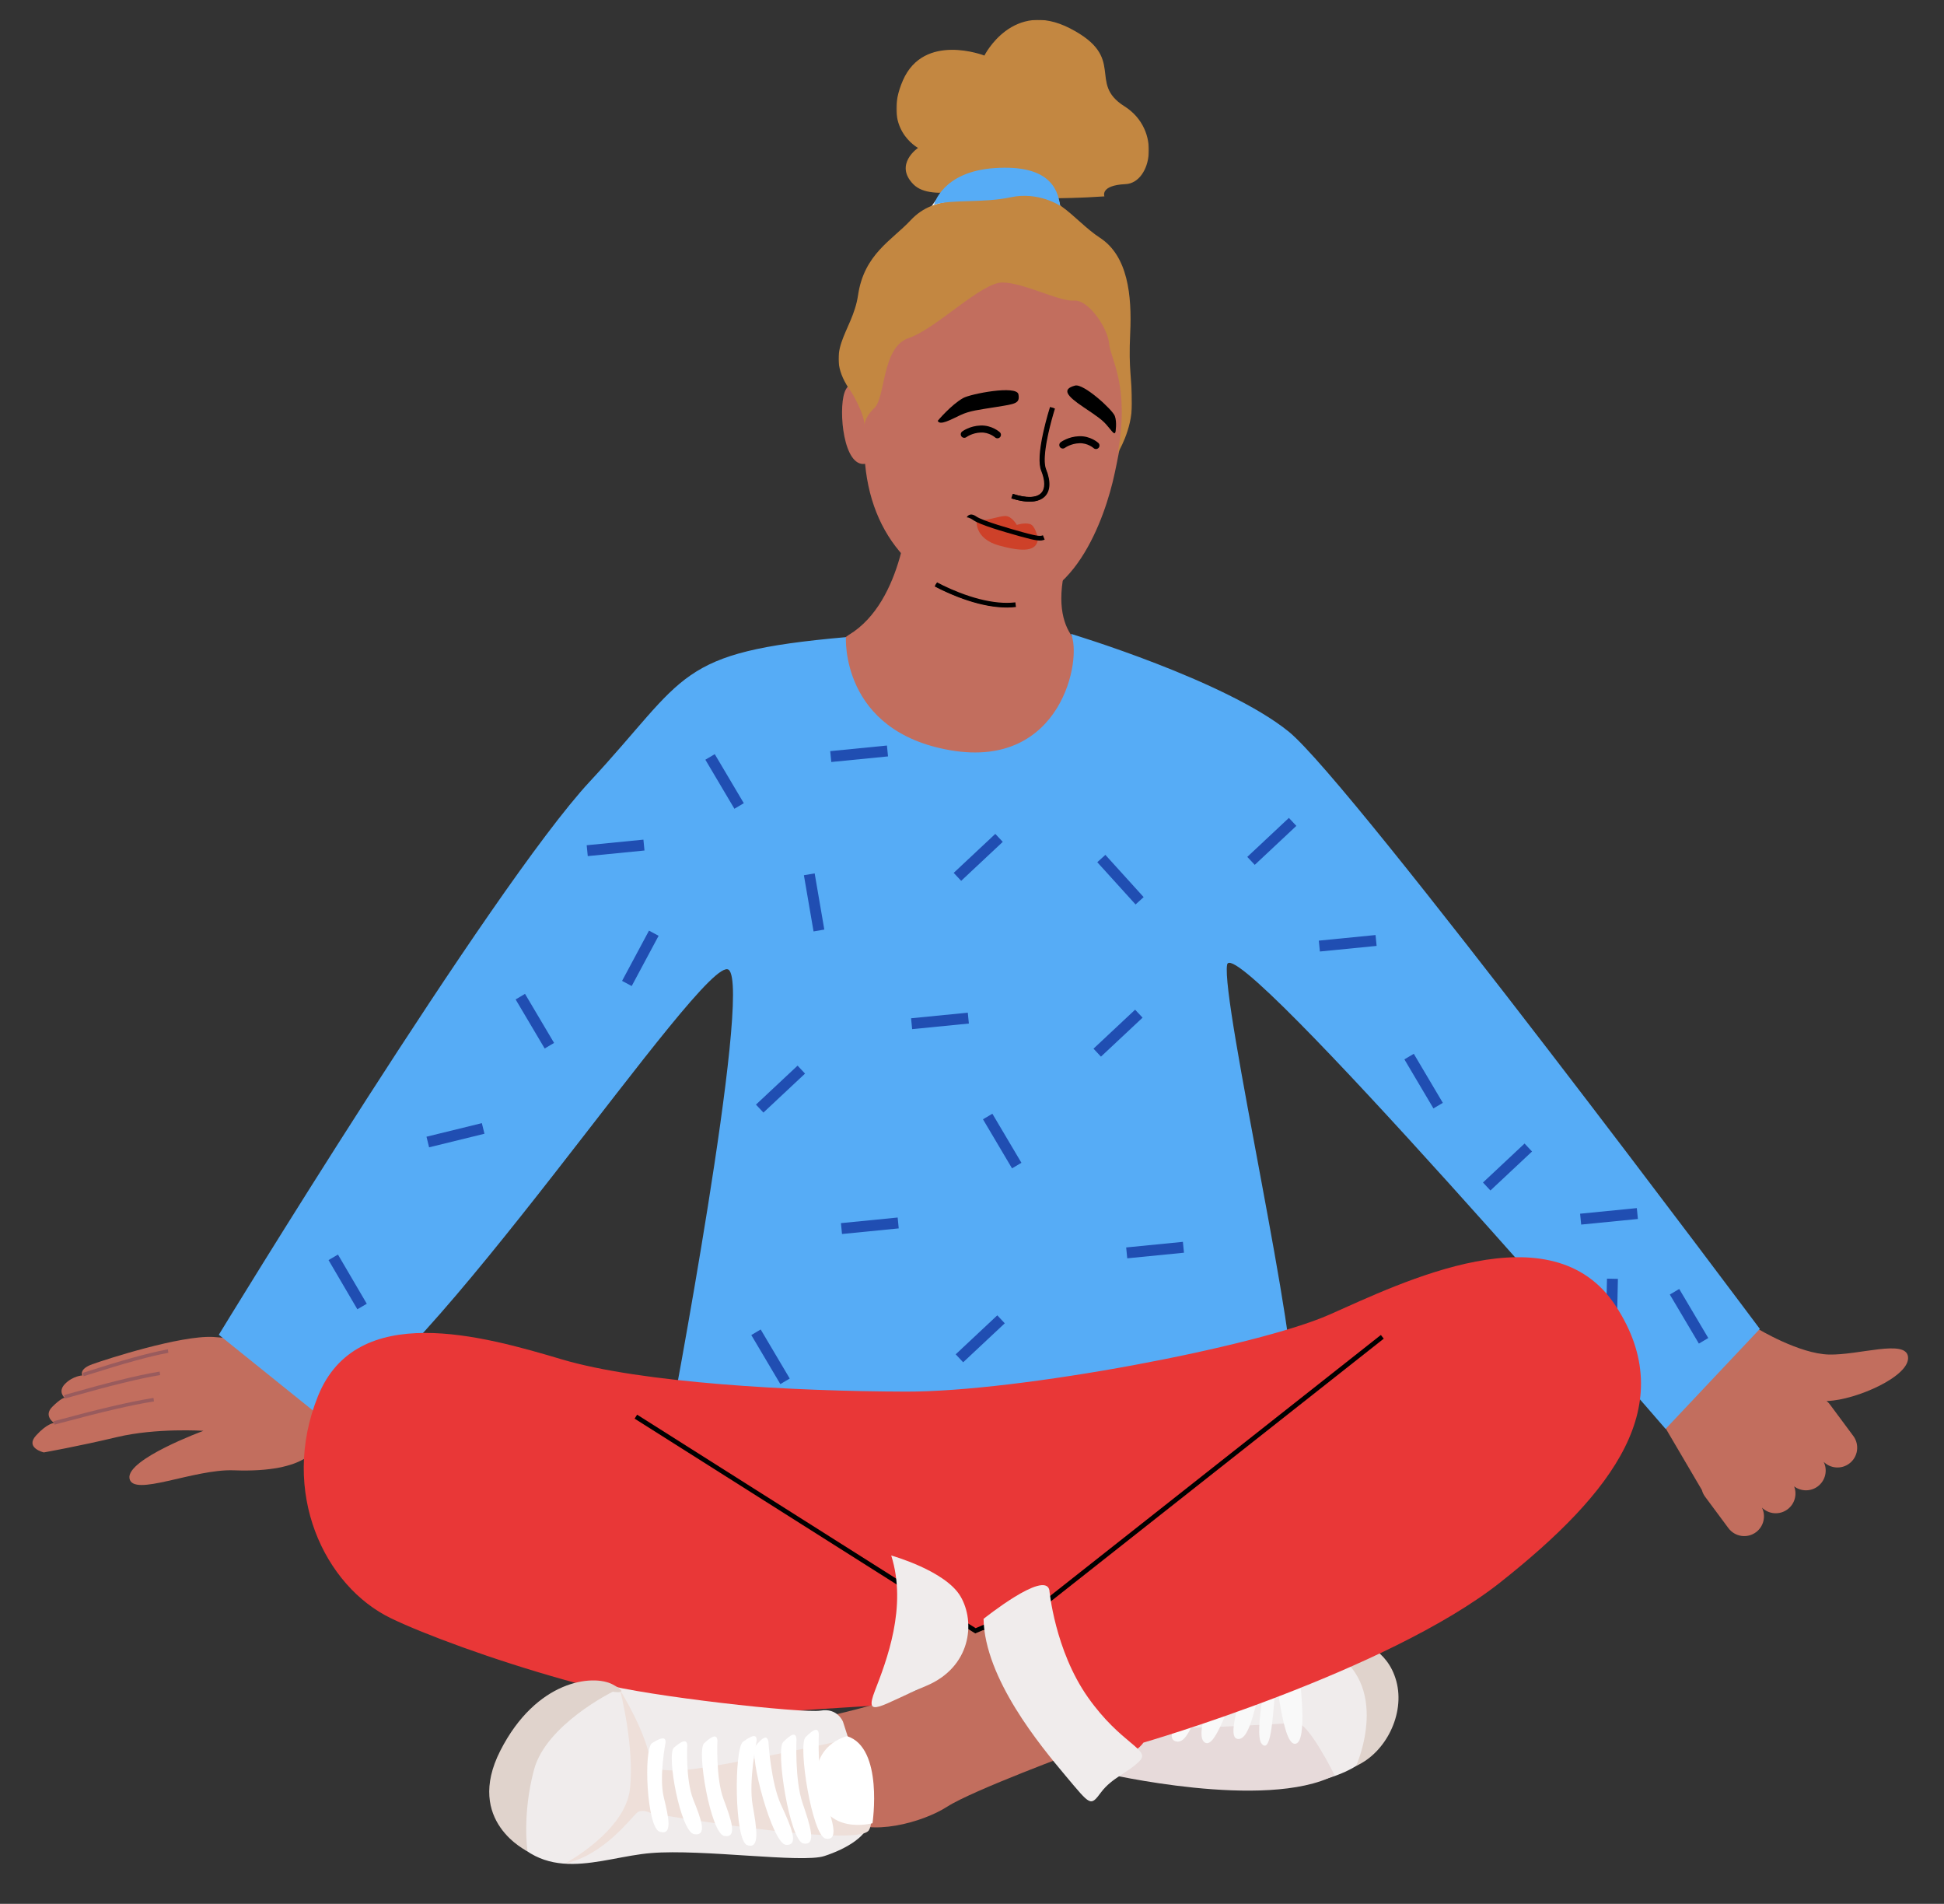 <svg viewBox="860.203 1117.05 1659.448 1624.8" fill="none" xmlns="http://www.w3.org/2000/svg" xmlns:xlink="http://www.w3.org/1999/xlink" overflow="visible" width="1659.448px" height="1624.8px">
    <rect x="860.203" y="1117.05" width="1659.448" height="1624.8" fill="#333333" stroke="none"/>
    <g id="Master/Character/Sitting On Floor">
        <g id="Upper Body" transform="translate(911 1329) scale(1 1)">
            <g id="Upper Body/Relaxed">
                <g id="Hand1">
                    <path id="Fill 1" fill-rule="evenodd" clip-rule="evenodd" d="M219.607 1021.89C219.607 1021.89 213.4 1045.32 148.768 1042.86C114.66 1041.57 62.517 1066.1 59.731 1049.74C56.944 1033.38 122.86 1009.15 122.86 1009.15C122.86 1009.15 82.686 1006.49 49.033 1014.52C15.377 1022.55 -13.414 1027.59 -13.414 1027.59C-13.414 1027.59 -29.615 1023.79 -20.108 1013.25C-10.601 1002.72 -4.608 1002.43 -4.608 1002.43C-4.608 1002.43 -13.905 996.464 -6.265 988.769C1.376 981.073 4.373 980.929 4.373 980.929C4.373 980.929 -1.884 975.732 4.801 968.999C11.487 962.265 19.478 961.881 19.478 961.881C19.478 961.881 16.218 956.54 28.029 952.31C39.84 948.079 102.934 927.647 131.033 929.048C159.133 930.45 220.016 946.175 220.016 946.175C220.016 946.175 234.627 1013.93 219.607 1021.89" fill="#c26e5e"/>
                    <path id="Path 2" d="M-5 1000.98L-4.213 1003.88L1.488 1002.34C36.359 992.96 62.39 986.929 79.56 984.247L80.656 984.078L80.207 981.112L78.542 981.37C60.489 984.234 33.035 990.667 -3.844 1000.67L-5 1000.98Z" fill="#995B5D"/>
                    <path id="Path 2 Copy" d="M3.91 978.678L4.664 981.603L10.121 980.045C43.504 970.571 68.424 964.479 84.862 961.769L85.91 961.599L85.481 958.603L83.887 958.863C66.604 961.756 40.322 968.255 5.016 978.361L3.91 978.678Z" fill="#995B5D"/>
                    <path id="Path 2 Copy 2" d="M19.91 959.678L20.581 962.603L25.439 961.045C55.158 951.571 77.344 945.479 91.977 942.769L92.91 942.599L92.528 939.603L91.109 939.863C75.723 942.756 52.325 949.255 20.895 959.361L19.91 959.678Z" fill="#995B5D"/>
                </g>
                <path id="Neck" fill-rule="evenodd" clip-rule="evenodd" d="M724.954 220C724.954 220 721.263 301.153 673.924 329.8C630.973 355.791 721.969 506.61 819.858 497.614C873.442 492.688 886 346.158 886 346.158C886 346.158 842.734 337.797 858.716 271.819L724.954 220Z" fill="#c26e5e"/>
                <path id="Head" fill-rule="evenodd" clip-rule="evenodd" d="M803.337 302.516C739.877 294.841 694.078 253.116 687.665 183.898C669.216 186.835 664.865 138.765 670.003 123.323C675.146 107.859 691.933 116.901 691.933 116.901C691.933 116.901 693.327 113.235 694.303 109.226C722.025 -4.486 799.67 0.024 799.67 0.024C942.344 7.457 908.914 153.12 900.763 191.763C892.611 230.41 864.684 309.927 803.337 302.516Z" fill="#c26e5e"/>
                <g id="Group 63">
                    <path id="Fill 3" fill-rule="evenodd" clip-rule="evenodd" d="M1509.38 983.669C1509.05 983.683 1508.73 983.696 1508.41 983.696C1508.73 983.942 1509.03 984.216 1509.31 984.489C1510.05 985.173 1510.74 985.939 1511.35 986.773L1531.23 1013.55C1536.78 1021.03 1535.22 1031.58 1527.74 1037.13C1521 1042.14 1511.75 1041.34 1505.94 1035.64C1509.46 1042.81 1507.49 1051.68 1500.86 1056.62C1494.74 1061.16 1486.52 1060.93 1480.71 1056.56C1483.4 1063.46 1481.28 1071.57 1475.05 1076.19C1468.31 1081.21 1459.05 1080.4 1453.24 1074.7C1456.77 1081.86 1454.8 1090.75 1448.17 1095.68C1440.7 1101.23 1430.15 1099.66 1424.61 1092.19L1404.73 1065.41C1403.4 1063.63 1402.5 1061.68 1401.97 1059.67L1363 993.338C1364.63 992.121 1366.3 990.698 1367.98 989.03C1382.22 974.943 1429.49 932.465 1443.3 915L1449.67 922.276C1449.66 922.194 1449.65 922.112 1449.65 922.03C1449.65 922.03 1484.98 943.501 1510.57 944.062C1536.17 944.623 1575.6 930.919 1577.9 945.676C1580.49 962.388 1533.51 982.835 1509.38 983.669" fill="#c26e5e"/>
                    <path id="Fill 5" fill-rule="evenodd" clip-rule="evenodd" d="M135.992 927.185C135.992 927.185 368.677 545.401 452.679 455.018C536.682 364.636 525.219 344.712 671.309 331.812C671.309 331.812 666.408 412.485 761.044 428.435C855.679 444.385 873.196 349.717 863.374 328.998C863.374 328.998 995.242 368.624 1049.34 412.486C1103.43 456.347 1451.45 922.185 1451.45 922.185L1370.99 1007.54C1370.99 1007.54 1002.55 580.622 996.704 611.325C991.042 641.047 1061.49 949.938 1051.05 973.794C1050.7 974.582 1050.27 975.059 1049.74 975.205C1040.22 977.837 929.167 1034.97 776.256 1034.97C623.345 1034.97 520.372 1007.54 520.372 1007.13C520.372 1007.13 591.687 631.801 571.232 615.715C550.776 599.629 309.525 969.118 224.732 998.565L135.992 927.185Z" fill="#56ACF6"/>
                    <path id="Fill 7" fill-rule="evenodd" clip-rule="evenodd" d="M450.932 518.679L450.016 509.404L498.438 504.622L499.354 513.897L450.932 518.679Z" fill="#204EB2"/>
                    <path id="Fill 9" fill-rule="evenodd" clip-rule="evenodd" d="M727.834 666.352L726.918 657.077L775.339 652.295L776.255 661.57L727.834 666.352Z" fill="#204EB2"/>
                    <path id="Fill 11" fill-rule="evenodd" clip-rule="evenodd" d="M643.67 582.952L635.434 534.997L644.62 533.419L652.857 581.375L643.67 582.952Z" fill="#204EB2"/>
                    <path id="Fill 13" fill-rule="evenodd" clip-rule="evenodd" d="M488.439 629.568L480.223 625.167L503.201 582.277L511.417 586.678L488.439 629.568Z" fill="#204EB2"/>
                    <path id="Fill 15" fill-rule="evenodd" clip-rule="evenodd" d="M911.447 861.937L910.531 852.662L958.953 847.88L959.869 857.155L911.447 861.937Z" fill="#204EB2"/>
                    <path id="Fill 17" fill-rule="evenodd" clip-rule="evenodd" d="M918.548 559.936L885.871 523.884L892.777 517.624L925.454 553.676L918.548 559.936Z" fill="#204EB2"/>
                    <path id="Fill 19" fill-rule="evenodd" clip-rule="evenodd" d="M1298.93 833.141L1298.02 823.866L1346.44 819.084L1347.35 828.359L1298.93 833.141Z" fill="#204EB2"/>
                    <path id="Fill 21" fill-rule="evenodd" clip-rule="evenodd" d="M667.963 841.182L667.047 831.907L715.468 827.125L716.384 836.4L667.963 841.182Z" fill="#204EB2"/>
                    <path id="Fill 23" fill-rule="evenodd" clip-rule="evenodd" d="M315.492 767.211L313.273 758.158L360.532 746.576L362.751 755.628L315.492 767.211Z" fill="#204EB2"/>
                    <path id="Fill 25" fill-rule="evenodd" clip-rule="evenodd" d="M254.256 905.425L229.652 863.446L237.694 858.734L262.297 900.712L254.256 905.425Z" fill="#204EB2"/>
                    <path id="Fill 27" fill-rule="evenodd" clip-rule="evenodd" d="M1075.9 600.093L1074.98 590.818L1123.4 586.036L1124.32 595.311L1075.9 600.093Z" fill="#204EB2"/>
                    <path id="Fill 29" fill-rule="evenodd" clip-rule="evenodd" d="M658.814 438.368L657.898 429.093L706.32 424.311L707.236 433.586L658.814 438.368Z" fill="#204EB2"/>
                    <path id="Fill 31" fill-rule="evenodd" clip-rule="evenodd" d="M1329.23 928.125L1319.91 927.923L1320.97 879.277L1330.29 879.479L1329.23 928.125Z" fill="#204EB2"/>
                    <path id="Fill 33" fill-rule="evenodd" clip-rule="evenodd" d="M1172.82 734.009L1148.03 692.144L1156.05 687.394L1180.84 729.259L1172.82 734.009Z" fill="#204EB2"/>
                    <path id="Fill 35" fill-rule="evenodd" clip-rule="evenodd" d="M1399.41 934.711L1374.61 892.846L1382.63 888.096L1407.43 929.961L1399.41 934.711Z" fill="#204EB2"/>
                    <path id="Fill 37" fill-rule="evenodd" clip-rule="evenodd" d="M813.093 785.156L788.297 743.291L796.316 738.541L821.113 780.406L813.093 785.156Z" fill="#204EB2"/>
                    <path id="Fill 39" fill-rule="evenodd" clip-rule="evenodd" d="M615.323 969.284L590.527 927.419L598.546 922.669L623.343 964.534L615.323 969.284Z" fill="#204EB2"/>
                    <path id="Fill 41" fill-rule="evenodd" clip-rule="evenodd" d="M576.112 478.276L551.316 436.411L559.335 431.661L584.132 473.526L576.112 478.276Z" fill="#204EB2"/>
                    <path id="Fill 43" fill-rule="evenodd" clip-rule="evenodd" d="M414.148 682.863L389.352 640.998L397.371 636.248L422.168 678.113L414.148 682.863Z" fill="#204EB2"/>
                    <path id="Fill 45" fill-rule="evenodd" clip-rule="evenodd" d="M600.892 737.555L594.52 730.753L630.03 697.488L636.402 704.29L600.892 737.555Z" fill="#204EB2"/>
                    <path id="Fill 47" fill-rule="evenodd" clip-rule="evenodd" d="M889.017 689.818L882.645 683.016L918.155 649.751L924.527 656.553L889.017 689.818Z" fill="#204EB2"/>
                    <path id="Fill 49" fill-rule="evenodd" clip-rule="evenodd" d="M771.38 950.666L765.008 943.864L800.518 910.599L806.89 917.401L771.38 950.666Z" fill="#204EB2"/>
                    <path id="Fill 51" fill-rule="evenodd" clip-rule="evenodd" d="M1221.47 804.046L1215.1 797.244L1250.61 763.979L1256.98 770.781L1221.47 804.046Z" fill="#204EB2"/>
                    <path id="Fill 53" fill-rule="evenodd" clip-rule="evenodd" d="M769.677 539.788L763.305 532.986L798.815 499.721L805.187 506.523L769.677 539.788Z" fill="#204EB2"/>
                    <path id="Fill 55" fill-rule="evenodd" clip-rule="evenodd" d="M1020.29 526.149L1013.92 519.347L1049.43 486.082L1055.8 492.884L1020.29 526.149Z" fill="#204EB2"/>
                    <path id="Fill 57" fill-rule="evenodd" clip-rule="evenodd" d="M1495.49 997.235L1495.44 997.835C1495.23 997.635 1495.01 997.435 1494.78 997.255C1495.01 997.255 1495.25 997.245 1495.49 997.235" fill="#c26e5e"/>
                </g>
            </g>
        </g>
        <g id="Lower Body/Sitting on Floor" transform="matrix(-1 0 0 1 2330 1832) scale(1 1)">
            <g id="Lower Body/Sitting on Floor/Legs Crossed 3">
                <g id="Group 46">
                    <path id="Fill 1" fill-rule="evenodd" clip-rule="evenodd" d="M652.882 663.558C652.882 663.558 610.128 682.102 604.977 674.89C599.826 667.679 644.125 712.494 644.125 712.494L676.062 694.464L652.882 663.558Z" fill="#c26e5e"/>
                    <path id="Stroke 3 (Stroke)" fill-rule="evenodd" clip-rule="evenodd" d="M654.872 663.558L679.787 696.778L645.364 716.211L644.559 715.396L645.625 714.341C644.559 715.396 644.559 715.396 644.559 715.396L644.063 714.895C643.74 714.569 643.267 714.091 642.667 713.486C641.466 712.275 639.757 710.554 637.721 708.51C633.65 704.423 628.277 699.05 623.066 693.903C617.851 688.752 612.81 683.84 609.4 680.67C608.93 680.233 608.496 679.834 608.1 679.475C606.962 679.14 605.941 678.567 605.257 677.609M609.545 676.738C608.72 676.002 608.048 675.431 607.577 675.08C607.383 674.936 607.159 674.779 606.94 674.667C606.847 674.619 606.638 674.517 606.372 674.473C606.158 674.438 605.291 674.366 604.788 675.189C604.587 675.518 604.558 675.838 604.561 676.024C604.563 676.215 604.599 676.37 604.626 676.465C604.679 676.654 604.758 676.813 604.811 676.914C604.926 677.129 605.084 677.368 605.257 677.609M609.545 676.738C609.738 676.774 609.949 676.805 610.179 676.83C611.653 676.993 613.598 676.88 615.909 676.527C620.516 675.821 626.249 674.211 631.892 672.351C637.52 670.497 642.995 668.416 647.067 666.796C649.102 665.987 650.784 665.294 651.957 664.804C652.543 664.559 653.001 664.365 653.313 664.232C653.468 664.166 653.587 664.115 653.667 664.08L653.756 664.042L653.785 664.029C653.785 664.029 653.785 664.029 654.382 665.405L653.785 664.029L654.872 663.558M653.888 667.247C653.662 667.342 653.403 667.451 653.114 667.572C651.928 668.068 650.229 668.767 648.176 669.584C644.071 671.216 638.536 673.321 632.831 675.201C627.141 677.076 621.22 678.749 616.362 679.492C615.165 679.675 614.012 679.806 612.928 679.866C616.265 683.018 620.664 687.314 625.174 691.768C630.393 696.923 635.773 702.303 639.847 706.393C641.884 708.438 643.595 710.162 644.797 711.374C645.228 711.808 645.594 712.178 645.886 712.472L675.337 695.845L653.888 667.247ZM607.462 675.508C607.462 675.508 607.462 675.508 607.462 675.508C607.458 675.5 607.457 675.5 607.462 675.508Z" fill="black"/>
                    <path id="Fill 5" fill-rule="evenodd" clip-rule="evenodd" d="M310.336 686.223C310.336 686.223 247.493 722.795 297.458 779.972C347.423 837.149 524.105 798.001 524.105 798.001L528.741 775.336C528.741 775.336 351.029 689.314 310.336 686.223" fill="#F0ECEC"/>
                    <path id="Fill 7" fill-rule="evenodd" clip-rule="evenodd" d="M310.336 686.223C310.336 686.223 285.611 691.373 277.884 719.704C270.158 748.036 287.189 781.029 312.155 792.09C312.155 792.09 280.291 721.375 336.264 692.209L310.336 686.223Z" fill="#E0D3CC"/>
                    <path id="Fill 9" fill-rule="evenodd" clip-rule="evenodd" d="M330.523 800.127C330.523 800.127 353.089 754.218 363.391 755.248C373.693 756.278 485.214 762.067 496.418 759.945L533.376 774.821L526.841 798.405C526.841 798.405 389.344 830.584 330.523 800.127" fill="#E7DADA"/>
                    <path id="Fill 11" fill-rule="evenodd" clip-rule="evenodd" d="M360.818 713.524C360.818 713.524 352.576 773.276 364.423 773.276C376.271 773.276 379.362 706.312 381.422 729.492C383.483 752.671 385.028 782.033 392.755 773.276C400.481 764.519 384.513 699.616 391.209 717.644C397.905 735.673 402.026 769.67 412.844 769.155C423.661 768.64 408.723 734.128 414.389 733.097C420.055 732.067 431.387 777.912 441.174 772.246C450.962 766.58 432.933 728.977 443.235 742.884C453.537 756.793 456.628 773.276 465.9 771.215C475.172 769.155 464.869 751.127 459.203 742.37C453.537 733.613 366.484 700.13 363.908 704.252C361.333 708.373 360.818 713.524 360.818 713.524" fill="#F9F9F9"/>
                    <g id="Group 15">
                        <path id="Fill 13" fill-rule="evenodd" clip-rule="evenodd" d="M493.714 772.246C493.714 772.246 285.611 711.978 188.771 635.227C91.931 558.476 35.784 483.786 90.385 399.824C144.986 315.861 273.248 379.734 335.061 407.035C396.874 434.336 599.57 472.945 696.28 472.7C792.991 472.454 922.798 465.242 990.277 445.153C1057.76 425.064 1165.41 394.673 1198.38 476.575C1231.35 558.476 1192.71 638.834 1136.05 666.134C1079.39 693.434 904.769 752.157 815.141 746.491L725.512 740.824C725.512 740.824 686.879 698.071 697.181 635.743L643.095 674.891C643.095 674.891 612.189 674.376 600.856 670.255C589.524 666.134 526.681 817.06 493.714 772.246" fill="#E93737"/>
                    </g>
                    <path id="Fill 16" fill-rule="evenodd" clip-rule="evenodd" d="M548.83 779.458C548.83 779.458 639.489 812.939 661.123 826.848C682.758 840.756 727.572 852.603 749.207 837.665C770.841 822.727 757.964 748.552 757.964 748.552C757.964 748.552 685.333 732.067 677.092 720.735C668.85 709.403 602.916 671.801 602.916 671.801L548.83 779.458Z" fill="#c26e5e"/>
                    <path id="Fill 18" fill-rule="evenodd" clip-rule="evenodd" d="M750.197 754.419C750.197 754.419 754.874 742.369 769.297 744.944C783.72 747.521 918.163 732.582 956.796 721.765C995.428 710.947 1077.33 787.698 1041.79 841.784C1006.25 895.871 957.826 870.115 914.042 866.51C870.258 862.904 785.265 875.267 766.206 869.085C747.147 862.904 728.088 851.571 727.573 838.179C727.058 824.786 750.197 754.419 750.197 754.419" fill="#F0ECEC"/>
                    <path id="Fill 20" fill-rule="evenodd" clip-rule="evenodd" d="M946.766 728.819C946.766 728.819 1003.67 756.793 1013.97 795.425C1024.27 834.058 1019.49 864.984 1019.49 864.984C1019.49 864.984 1073.49 839.54 1042.7 779.107C1011.91 718.674 963.523 713.708 946.766 722.63C930.009 731.552 946.766 728.819 946.766 728.819" fill="#E0D3CC"/>
                    <path id="Fill 22" fill-rule="evenodd" clip-rule="evenodd" d="M940.464 727.512C940.464 727.512 917.131 764.519 914.041 791.304C914.041 791.304 916.101 796.455 890.346 795.941C864.59 795.425 744.517 769.076 744.517 769.076C744.517 769.076 718.688 830.95 728.024 846.927C737.359 862.905 914.041 832.513 914.041 832.513C914.041 832.513 921.252 828.392 925.888 831.998C930.524 835.604 954.46 868.63 987.306 875.296C987.306 875.296 936.19 847.966 932.069 811.908C927.948 775.851 940.464 727.512 940.464 727.512" fill="#EEDFD9"/>
                    <path id="Fill 24" fill-rule="evenodd" clip-rule="evenodd" d="M770.842 765.035C770.842 765.035 772.387 800.061 765.691 819.636C758.994 839.21 753.433 856.283 764.97 854.185C776.508 852.088 788.871 774.306 782.175 767.61C775.478 760.914 771.357 758.853 770.842 765.035" fill="white"/>
                    <path id="Fill 26" fill-rule="evenodd" clip-rule="evenodd" d="M789.9 769.155C789.9 769.155 791.445 804.182 784.749 823.757C778.052 843.331 772.491 860.403 784.028 858.305C795.566 856.209 807.929 778.427 801.232 771.731C794.536 765.035 790.415 762.974 789.9 769.155" fill="white"/>
                    <path id="Fill 28" fill-rule="evenodd" clip-rule="evenodd" d="M857.379 770.385C857.379 770.385 858.924 802.423 852.228 820.326C845.531 838.23 839.97 853.846 851.507 851.927C863.045 850.008 875.408 778.865 868.711 772.74C862.015 766.615 857.894 764.731 857.379 770.385" fill="white"/>
                    <path id="Fill 30" fill-rule="evenodd" clip-rule="evenodd" d="M883.135 774.281C883.135 774.281 884.68 804.185 877.984 820.896C871.287 837.608 865.726 852.183 877.263 850.393C888.801 848.602 901.164 782.197 894.467 776.48C887.771 770.762 883.65 769.004 883.135 774.281" fill="white"/>
                    <path id="Fill 32" fill-rule="evenodd" clip-rule="evenodd" d="M901.643 772.124C901.643 772.124 907.419 801.505 903.164 818.998C898.909 836.491 895.474 851.709 906.64 848.298C917.806 844.887 920.613 777.398 913.173 772.69C905.732 767.982 901.403 766.826 901.643 772.124" fill="white"/>
                    <path id="Fill 34" fill-rule="evenodd" clip-rule="evenodd" d="M813.854 771.405C813.854 771.405 811.809 806.407 803.146 825.194C794.482 843.98 787.204 860.394 798.896 859.488C810.587 858.582 830.84 782.472 824.864 775.127C818.887 767.78 814.999 765.309 813.854 771.405" fill="white"/>
                    <path id="Fill 36" fill-rule="evenodd" clip-rule="evenodd" d="M823.955 770.756C823.955 770.756 830.916 805.119 827.338 825.495C823.759 845.871 820.914 863.601 831.987 859.738C843.059 855.876 843.204 777.118 835.55 771.542C827.895 765.966 823.505 764.569 823.955 770.756" fill="white"/>
                    <path id="Fill 38" fill-rule="evenodd" clip-rule="evenodd" d="M746.711 766.726C746.711 766.726 779.083 773.791 772.387 812.939C765.69 852.087 725.013 841.055 725.013 841.055C725.013 841.055 715.37 776.66 746.711 766.726" fill="white"/>
                    <path id="Stroke 40" d="M291.065 424.357L575.396 648.638L636.95 674.564L702.127 633.966L925.942 492.37L928.081 495.75L704.254 637.354L637.307 679.054L573.345 652.114L288.588 427.497L291.065 424.357Z" fill="black"/>
                    <path id="Fill 42" fill-rule="evenodd" clip-rule="evenodd" d="M709.028 612.563C709.028 612.563 662.669 625.44 649.791 647.59C636.913 669.74 641.034 707.857 679.152 723.826C717.27 739.794 732.723 753.187 722.936 727.947C713.149 702.707 695.12 656.346 709.028 612.563" fill="#F0ECEC"/>
                    <path id="Fill 44" fill-rule="evenodd" clip-rule="evenodd" d="M574.07 641.923C574.07 641.923 569.434 693.434 541.103 733.612C512.773 773.791 487.532 777.911 496.804 787.698C506.076 797.485 520.499 802.121 529.771 814.485C539.043 826.847 538.528 826.331 560.162 800.576C581.797 774.82 629.187 717.644 630.217 666.649C630.217 666.649 578.191 624.925 574.07 641.923" fill="#F0ECEC"/>
                </g>
            </g>
        </g>
        <g id="Expression" transform="translate(1633 1412) scale(1 1)">
            <g id="Expression/Make Up Holding Laughter">
                <g id="Group 19">
                    <path id="Fill 12" fill-rule="evenodd" clip-rule="evenodd" d="M60.907 148.95C60.907 148.95 58.452 164.71 80.213 170.654C101.975 176.596 112.274 175.16 113.228 164.956C113.228 164.956 111.248 153.38 106.128 152.18C101.008 150.979 95.189 153.046 95.189 153.046C95.189 153.046 90.963 145.481 85.442 145.426C79.92 145.372 68.182 150.211 60.907 148.95" fill="#CE4129"/>
                    <path id="Fill 10" fill-rule="evenodd" clip-rule="evenodd" d="M98.682 162.979C82.828 158.554 63.907 152.977 58.27 149.093C54.157 146.258 52.449 146.586 52.432 146.591C52.434 146.591 54.569 141.687 60.539 145.798C66.35 149.803 91.494 156.82 99.757 159.127C114.212 163.16 115.647 162.587 117.465 161.864L118.946 165.578C117.185 166.282 115.566 166.635 112.083 166.146C109.232 165.745 105.132 164.779 98.682 162.979Z" fill="black"/>
                    <path id="Fill 17" fill-rule="evenodd" clip-rule="evenodd" d="M86.462 223.176C72.608 223.176 58.286 219.136 48.014 215.404C34.855 210.623 25.308 205.297 25.213 205.244L26.681 202.627C27.052 202.836 64.147 223.389 93.794 219.746L94.161 222.723C91.632 223.034 89.054 223.176 86.462 223.176" fill="black"/>
                </g>
                <g id="Group 124">
                    <path id="Stroke 114" d="M123.94 52.516L127.749 53.738L127.377 54.931C127.077 55.904 126.744 57.018 126.384 58.253C125.356 61.784 124.327 65.576 123.368 69.479C122.301 73.818 121.387 78.025 120.672 81.998L120.465 83.174C118.727 93.278 118.482 100.993 120.034 105.142L120.126 105.377C129.004 127.34 116.948 138.478 91.644 130.679L90.873 130.437L92.092 126.627C114.886 133.921 124.027 125.703 116.417 106.876C114.322 101.694 114.645 92.899 116.735 81.289C117.466 77.227 118.398 72.939 119.483 68.524C120.349 65.003 121.269 61.573 122.196 58.338L122.543 57.135C122.752 56.418 122.952 55.741 123.143 55.107L123.631 53.502L123.94 52.516Z" fill="black"/>
                    <path id="Stroke 122" d="M25.186 205.534L27.142 202.046L27.857 202.435L28.512 202.783C29.504 203.305 30.633 203.881 31.888 204.498L32.433 204.765C36.654 206.821 41.322 208.878 46.301 210.798C57.749 215.212 69.061 218.225 79.585 219.202C84.354 219.645 88.874 219.656 93.107 219.202L93.95 219.105L94.439 223.075C89.663 223.663 84.575 223.683 79.215 223.185C68.277 222.169 56.626 219.066 44.862 214.53C39.771 212.567 35 210.465 30.681 208.361L29.048 207.554C28.354 207.206 27.702 206.873 27.095 206.556L25.963 205.958L25.186 205.534Z" fill="black"/>
                </g>
                <g id="Group 16">
                    <path id="Fill 5" fill-rule="evenodd" clip-rule="evenodd" d="M105.825 133.166C101.782 133.166 96.738 132.375 90.443 130.361L91.661 126.551C103.385 130.302 112.045 129.996 116.046 125.687C119.449 122.02 119.428 115.313 115.987 106.801C113.652 101.026 114.229 90.073 117.702 74.245C120.243 62.662 123.477 52.541 123.51 52.44L127.318 53.662C123.811 64.595 115.606 95.187 119.695 105.302C124.893 118.16 122.174 124.964 118.977 128.408C116.697 130.866 112.718 133.166 105.825 133.166" fill="black"/>
                </g>
                <path id="Fill 12_2" fill-rule="evenodd" clip-rule="evenodd" d="M78.637 79.129C77.912 79.129 77.186 78.868 76.61 78.339C76.572 78.305 71.625 73.913 64.484 74.179C57.095 74.452 52.19 78.067 52.141 78.103C50.819 79.093 48.94 78.833 47.945 77.517C46.948 76.2 47.197 74.331 48.509 73.328C48.765 73.132 54.887 68.53 64.262 68.183C73.911 67.836 80.395 73.67 80.666 73.919C81.887 75.039 81.969 76.937 80.848 78.157C80.257 78.802 79.448 79.129 78.637 79.129" fill="black"/>
                <path id="Fill 7" fill-rule="evenodd" clip-rule="evenodd" d="M27.673 64.179C27.673 64.179 39.103 50.503 49.424 44.733C55.796 41.172 95.132 33.549 96.57 41.61C97.972 49.463 93.925 49.734 78.243 52.288C62.559 54.842 55.212 55.473 46.971 59.346C38.728 63.219 29.418 68.495 27.673 64.179" fill="black"/>
                <path id="Fill 10_2" fill-rule="evenodd" clip-rule="evenodd" d="M179.399 73.804C179.399 73.804 180.847 65.512 178.853 60.097C176.857 54.683 152.161 32.151 144.915 34.112C133.403 37.228 137.551 42.745 152.125 52.546C163.845 60.429 168.517 63.464 172.938 69.017C178.979 76.605 178.526 75.027 179.399 73.804" fill="black"/>
                <path id="Fill 14" fill-rule="evenodd" clip-rule="evenodd" d="M162.754 88.272C162.029 88.272 161.303 88.011 160.727 87.482C160.689 87.448 155.742 83.05 148.6 83.322C141.231 83.594 136.317 87.201 136.27 87.237C134.953 88.244 133.07 87.992 132.064 86.676C131.058 85.36 131.309 83.477 132.625 82.471C132.881 82.275 139.004 77.672 148.379 77.326C158.024 76.981 164.512 82.813 164.783 83.062C166.004 84.182 166.086 86.08 164.965 87.3C164.374 87.945 163.565 88.272 162.754 88.272" fill="black"/>
            </g>
        </g>
        <g id="Hairstyle" transform="translate(1142 1085) scale(1 1)">
            <g id="Hairstyle/Curly Bun">
                <g id="Group 11">
                    <g id="Group 3">
                        <mask id="mask0_406_1399581201d2b-cc92-4a51-9e08-a31e0e4a3cbc" style="mask-type:luminance" maskUnits="userSpaceOnUse" x="483" y="49" width="216" height="153" fill="#ffffff">
                            <path id="Clip 2" fill-rule="evenodd" clip-rule="evenodd" d="M483.328 49H698.919V201.584H483.328V49Z" fill="#ffffff"/>
                        </mask>
                        <g mask="url(#mask0_406_1399581201d2b-cc92-4a51-9e08-a31e0e4a3cbc)">
                            <path id="Fill 1" fill-rule="evenodd" clip-rule="evenodd" d="M660.964 199.644C660.964 199.644 656.9 190.215 679.049 189.185C701.199 188.155 709.956 142.826 678.019 122.736C646.082 102.647 680.595 81.528 631.659 56.288C582.724 31.047 558.514 79.467 558.514 79.467C558.514 79.467 507.004 59.378 488.975 100.587C470.946 141.795 501.852 158.279 501.852 158.279C501.852 158.279 481.248 172.187 497.732 189.185C514.215 206.184 558.697 187.293 566.075 196.481C573.452 205.669 660.964 199.644 660.964 199.644" fill="#c38741"/>
                        </g>
                    </g>
                    <path id="Fill 4" fill-rule="evenodd" clip-rule="evenodd" d="M512.848 209.085C512.848 209.085 528.438 180.366 565.525 177.683C602.613 175 619.251 188.172 623.552 209.085C627.853 229.998 512.848 209.085 512.848 209.085" fill="white"/>
                    <g id="Group 8">
                        <mask id="mask1_406_1399581201d2b-cc92-4a51-9e08-a31e0e4a3cbc" style="mask-type:luminance" maskUnits="userSpaceOnUse" x="434" y="197" width="251" height="222" fill="#ffffff">
                            <path id="Clip 7" fill-rule="evenodd" clip-rule="evenodd" d="M434 197.303H684.515V418.595H434V197.303Z" fill="#ffffff"/>
                        </mask>
                        <g mask="url(#mask1_406_1399581201d2b-cc92-4a51-9e08-a31e0e4a3cbc)">
                            <path id="Fill 6" fill-rule="evenodd" clip-rule="evenodd" d="M456.323 396.258C456.323 396.258 454.778 389.562 464.565 380.29C474.352 371.018 470.746 328.264 493.926 320.537C517.106 312.811 555.739 273.148 573.767 273.148C591.796 273.148 622.703 289.631 635.065 288.601C647.428 287.571 663.911 312.296 664.941 325.173C665.971 338.051 682.856 361.09 672.353 418.595C672.353 418.595 684.515 399.349 684.515 376.684C684.515 354.019 681.425 348.868 682.97 316.417C684.515 283.965 680.91 250.483 657.215 235.03C633.52 219.576 618.582 191.246 582.009 198.457C545.437 205.669 517.106 196.912 495.471 220.092C479.558 237.142 455.808 248.938 450.657 283.965C445.858 316.597 419.362 331.686 445.054 366.805C445.054 366.805 456.323 384.926 456.323 396.258Z" fill="#c38741"/>
                        </g>
                    </g>
                    <path id="Fill 9" fill-rule="evenodd" clip-rule="evenodd" d="M515.502 206.745C515.502 206.745 522.323 178.486 567.323 175.486C612.323 172.486 621.086 191.87 623.205 207.678C623.205 207.678 604.716 195.311 581.02 200.399C557.323 205.486 530.681 202.004 515.502 206.745" fill="#56ACF6"/>
                </g>
            </g>
        </g>
        <g id="Accessories" transform="translate(1586 1445) scale(234 78)">
            <g id="Accessories/None" stroke="none" stroke-width="1" fill="none" fill-rule="evenodd" fill-opacity="0"/></g>
        <g id="Facial Hair" transform="translate(1596 1446) scale(212 211)">
            <g id="Facial Hair/None" stroke="none" stroke-width="1" fill="none" fill-rule="evenodd" fill-opacity="0"/></g>
    </g>
</svg>